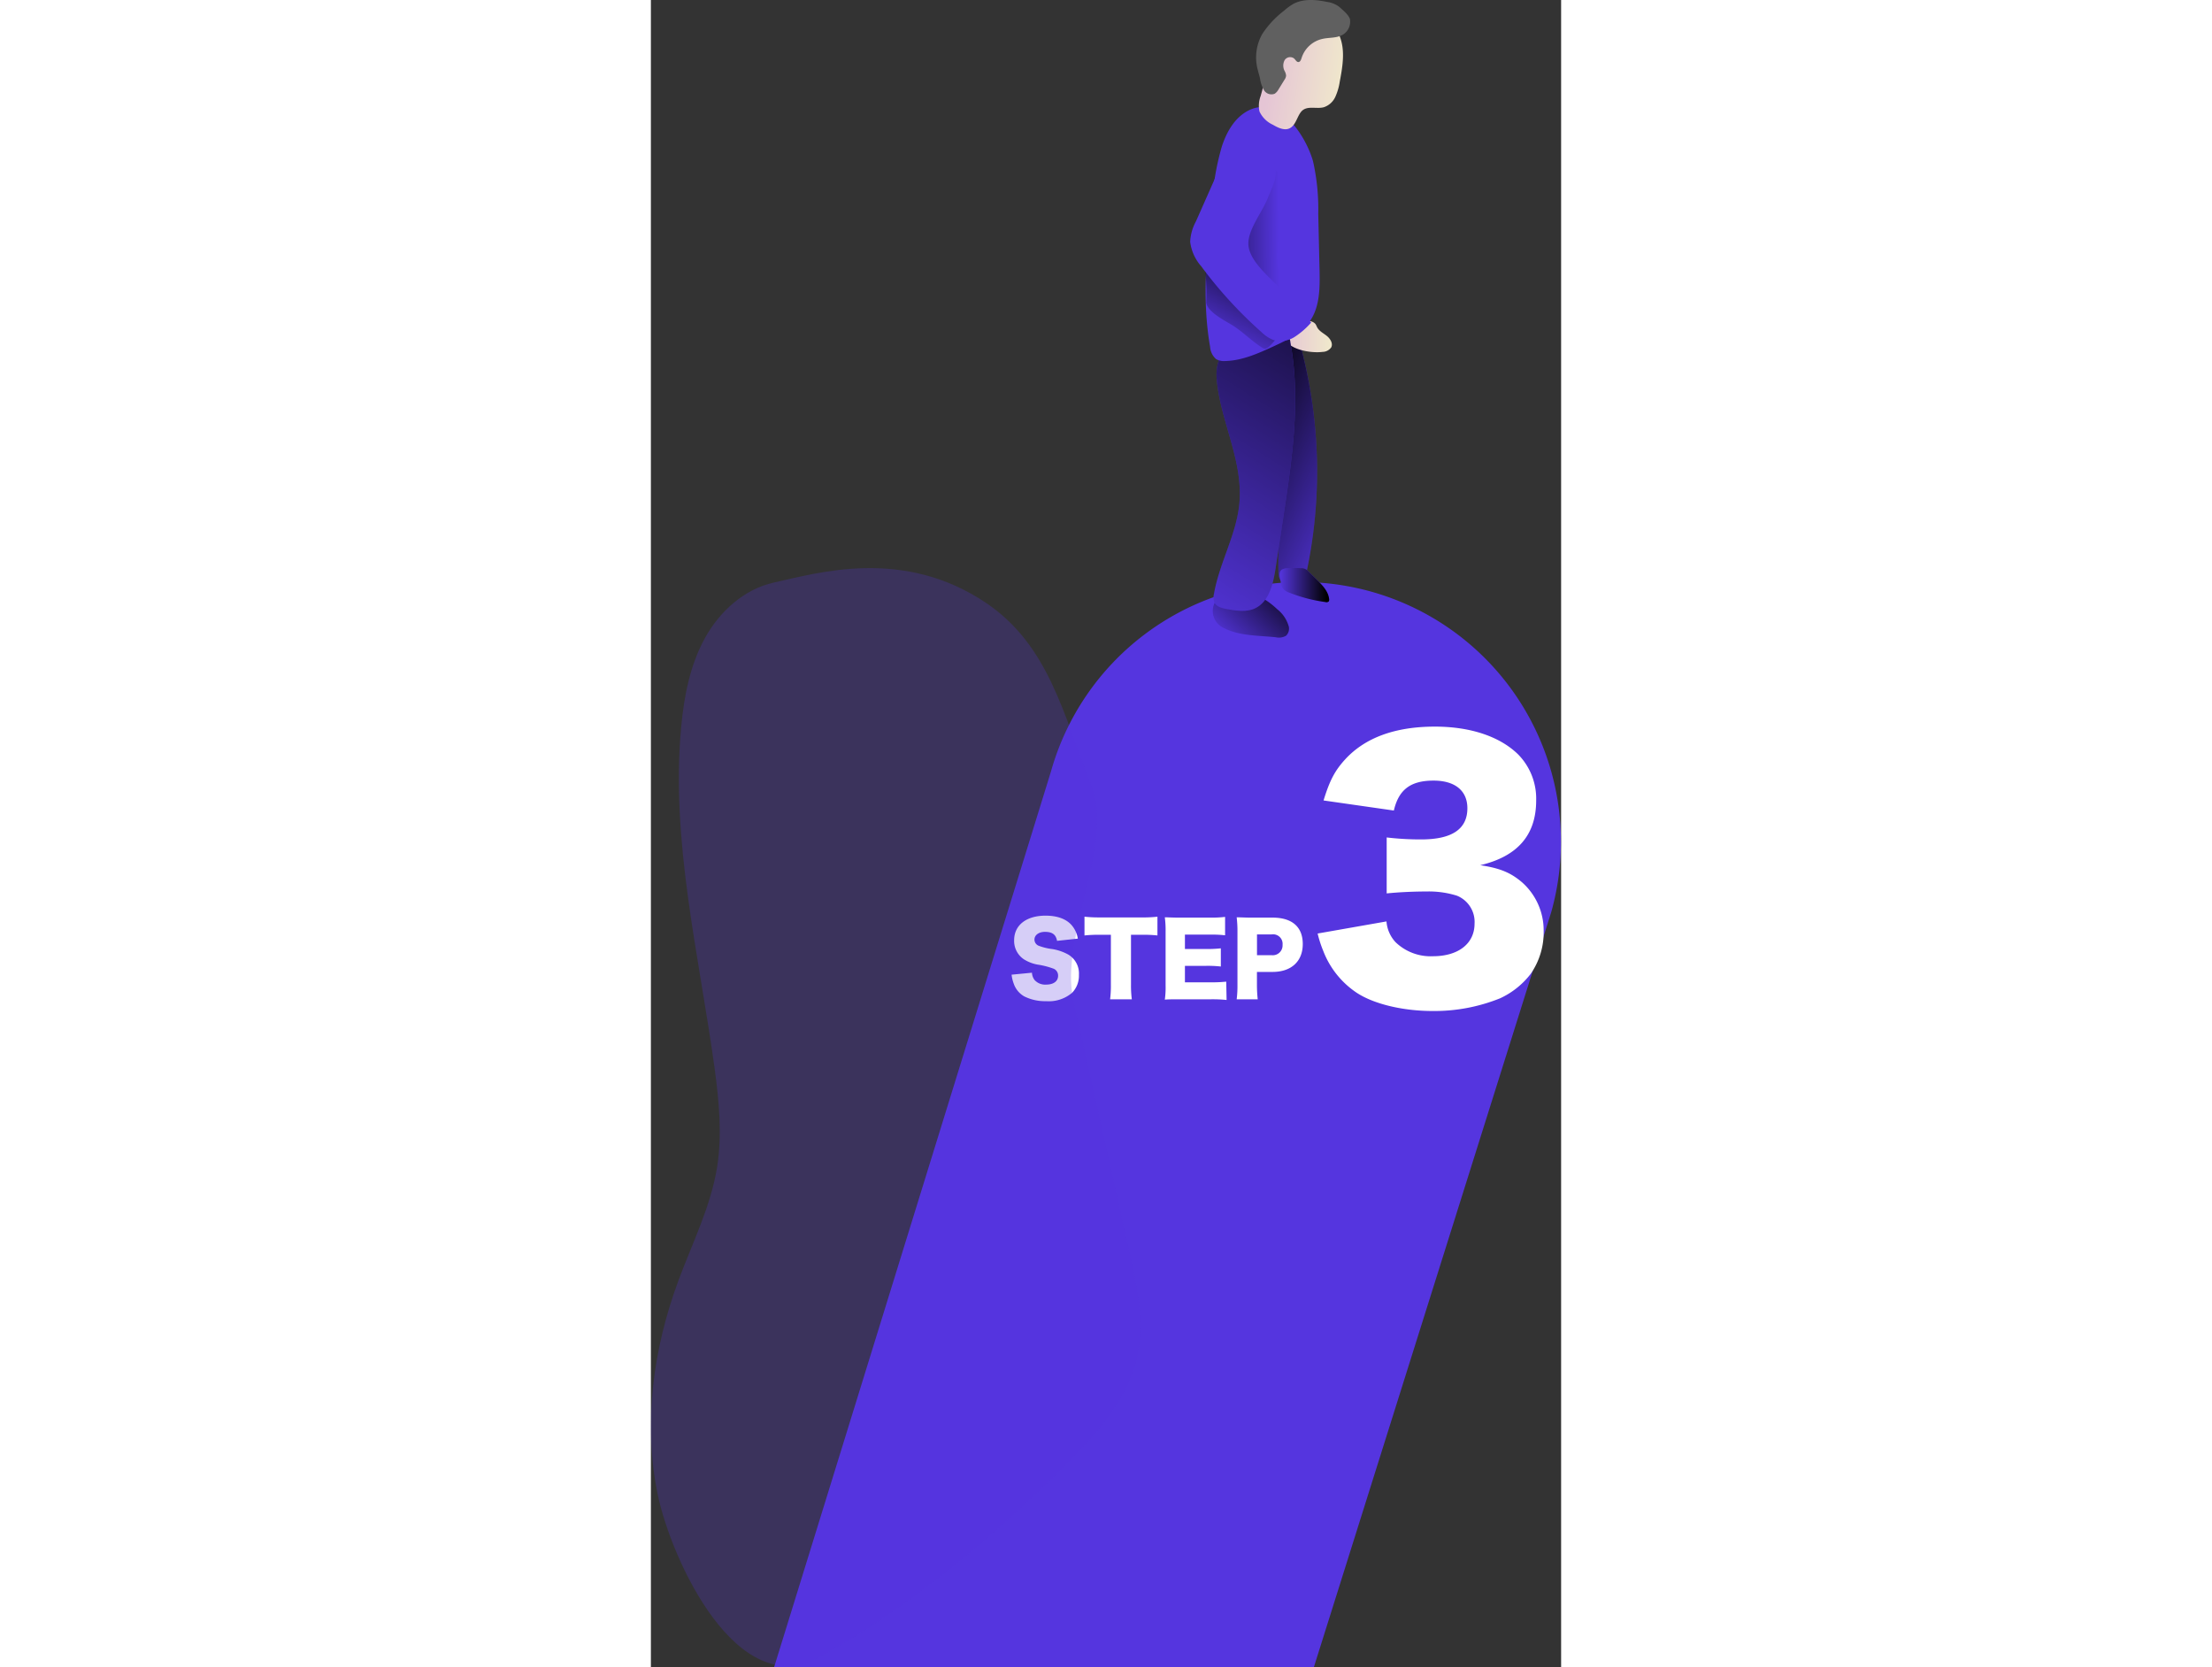 <svg id="Layer_1" data-name="Layer 1" xmlns="http://www.w3.org/2000/svg" xmlns:xlink="http://www.w3.org/1999/xlink" viewBox="0 0 175.18 320.86" width="406" height="306" class="illustration styles_illustrationTablet__1DWOa"><rect x="0" y="0" width="175.18" height="320.86" fill="#333333" stroke="none"/><defs><linearGradient id="linear-gradient" x1="273.48" y1="96.86" x2="241.53" y2="81.11" gradientUnits="userSpaceOnUse"><stop offset="0" stop-opacity="0"></stop><stop offset="0.95"></stop></linearGradient><linearGradient id="linear-gradient-2" x1="244.1" y1="125.32" x2="258.15" y2="111.12" xlink:href="#linear-gradient"></linearGradient><linearGradient id="linear-gradient-3" x1="255.42" y1="65.86" x2="264.83" y2="65.86" gradientUnits="userSpaceOnUse"><stop offset="0" stop-color="#e5c5d5"></stop><stop offset="0.42" stop-color="#ead4d1"></stop><stop offset="1" stop-color="#f0e9cb"></stop></linearGradient><linearGradient id="linear-gradient-4" x1="231.66" y1="118.58" x2="281.35" y2="39.59" xlink:href="#linear-gradient"></linearGradient><linearGradient id="linear-gradient-5" x1="243.53" y1="67.48" x2="254.16" y2="47.47" xlink:href="#linear-gradient"></linearGradient><linearGradient id="linear-gradient-6" x1="-1.93" y1="-248.97" x2="13.01" y2="-248.97" gradientTransform="matrix(0.99, 0.14, -0.14, 0.99, 220.08, 260.21)" xlink:href="#linear-gradient-3"></linearGradient><linearGradient id="linear-gradient-7" x1="254.63" y1="46.47" x2="234.22" y2="46.62" xlink:href="#linear-gradient"></linearGradient><linearGradient id="linear-gradient-8" x1="254.77" y1="113.7" x2="264.27" y2="113.7" xlink:href="#linear-gradient"></linearGradient></defs><title>Step 3</title><path d="M261.35,322H157.47L210.76,149.6a50,50,0,0,1,48.15-36.49h0a50,50,0,0,1,48.14,63.53Z" transform="translate(-133.77 -1.1)" fill="#5535df"></path><path d="M275.34,178.43a6.6,6.6,0,0,0,1.75,4,9.72,9.72,0,0,0,7.2,2.7c4.89,0,8-2.45,8-6.26a5.44,5.44,0,0,0-3.39-5.39,18.05,18.05,0,0,0-5.82-.81c-2.44,0-5.26.12-7.7.37V162.27a55,55,0,0,0,6.64.38c5.94,0,8.89-2,8.89-6,0-3.38-2.38-5.32-6.51-5.32-4.45,0-6.71,1.76-7.64,5.76l-13.53-1.94c1.19-3.88,2.19-5.76,4.2-7.95,3.82-4.13,9.58-6.26,17.22-6.26,6.82,0,12.46,1.88,16,5.32a12.15,12.15,0,0,1,3.5,8.89c0,6.64-3.57,10.77-10.77,12.46,3.82.57,5.89,1.44,8.08,3.32a12.34,12.34,0,0,1,4.13,9.27,14,14,0,0,1-2.5,8.33,15.74,15.74,0,0,1-5.89,4.7,33.81,33.81,0,0,1-13,2.44c-5.64,0-11.27-1.32-14.59-3.51a17,17,0,0,1-6.45-8.08,22.49,22.49,0,0,1-1.07-3.32Z" transform="translate(-133.77 -1.1)" fill="#fff"></path><path d="M207.11,188.3a2.5,2.5,0,0,0,.5,1.4,2.74,2.74,0,0,0,2.21.89c1.45,0,2.32-.65,2.32-1.71a1.43,1.43,0,0,0-.79-1.32,15.15,15.15,0,0,0-2.84-.77,7.35,7.35,0,0,1-3-1.1,4.26,4.26,0,0,1-1.83-3.63c0-2.91,2.34-4.74,6.06-4.74,2.4,0,4.24.73,5.26,2.15a5.25,5.25,0,0,1,.94,2.27l-4,.43c-.23-1.22-.91-1.73-2.35-1.73-1.15,0-2,.62-2,1.49a1.29,1.29,0,0,0,.89,1.21,11.31,11.31,0,0,0,2.61.62,9.4,9.4,0,0,1,3.06,1.08,4.23,4.23,0,0,1,2,3.86,4.72,4.72,0,0,1-1.32,3.47,6.92,6.92,0,0,1-5,1.61,8.93,8.93,0,0,1-4.22-.93,4.49,4.49,0,0,1-2-2.42,7.19,7.19,0,0,1-.42-1.75Z" transform="translate(-133.77 -1.1)" fill="#fff"></path><path d="M226.17,190.57a20.33,20.33,0,0,0,.16,2.85h-4.18a21.51,21.51,0,0,0,.15-2.85V181h-2.23a26.3,26.3,0,0,0-2.85.13v-3.61a24.36,24.36,0,0,0,2.81.14h8.28a23.7,23.7,0,0,0,2.95-.14v3.61a25.46,25.46,0,0,0-2.95-.13h-2.14Z" transform="translate(-133.77 -1.1)" fill="#fff"></path><path d="M244.57,193.55a25.14,25.14,0,0,0-3.11-.13h-6c-1.44,0-2,0-2.78.06a16.75,16.75,0,0,0,.15-2.76V180.4a19.12,19.12,0,0,0-.15-2.76c.78,0,1.31.06,2.78.06h6a22,22,0,0,0,2.82-.14v3.54a22.23,22.23,0,0,0-2.82-.13h-4.91v2.77h4.08a23.18,23.18,0,0,0,2.83-.13v3.5a22.2,22.2,0,0,0-2.83-.13h-4.08v3.17h4.87a26.59,26.59,0,0,0,3.08-.13Z" transform="translate(-133.77 -1.1)" fill="#fff"></path><path d="M246.51,193.42a20.81,20.81,0,0,0,.15-2.8V180.4a21.78,21.78,0,0,0-.15-2.76c.89,0,1.57.06,2.78.06h4.14c3.74,0,5.8,1.79,5.8,5.08s-2.16,5.37-5.82,5.37h-3v2.42a25.57,25.57,0,0,0,.15,2.85Zm6.73-8.49a1.89,1.89,0,0,0,2.1-2,1.83,1.83,0,0,0-2.1-2h-2.82v4Z" transform="translate(-133.77 -1.1)" fill="#fff"></path><path d="M135.11,288.84c-2.89-13.75-.9-28.23,4-41.4,2.66-7.18,6.18-14.14,7.4-21.7,1-6.26.38-12.67-.47-19-3-21.9-8.5-43.81-6.43-65.82.55-5.85,1.69-11.77,4.51-16.93s7.55-9.5,13.29-10.77c8.52-1.88,25-6.86,41,4,12,8.2,14.72,21.39,20.12,34.91,4.53,11.35-6.12,29.37-3.47,41.3l10.85,48.72c1.43,6.43,2.87,13.09,1.58,19.56-1.67,8.3-7.57,15-13.55,21-14.06,14.09-30.18,27.62-47.66,37.3C150.39,328.83,137.75,301.4,135.11,288.84Z" transform="translate(-133.77 -1.1)" fill="#5535df" opacity="0.24" style="isolation: isolate;"></path><path d="M259.73,112.24a1.94,1.94,0,0,1-.37.9,2.06,2.06,0,0,1-1.48.48c-1.1,0-2.42,0-3-.94a3.22,3.22,0,0,1-.33-1.57c-.1-3.58.17-7.17.19-10.76.07-9.36-1.46-18.66-2.17-28a12.82,12.82,0,0,1,.56-6c.48-1.12,1.89-2.94,3.29-2.95s1.5,1.22,1.84,2.36A86.33,86.33,0,0,1,260.79,77a93.5,93.5,0,0,1,.87,22.67A92.48,92.48,0,0,1,259.73,112.24Z" transform="translate(-133.77 -1.1)" fill="#5535df"></path><path d="M259.73,112.24a1.94,1.94,0,0,1-.37.9,2.06,2.06,0,0,1-1.48.48c-1.1,0-2.42,0-3-.94a3.22,3.22,0,0,1-.33-1.57c-.1-3.58.17-7.17.19-10.76.07-9.36-1.46-18.66-2.17-28a12.82,12.82,0,0,1,.56-6c.48-1.12,1.89-2.94,3.29-2.95s1.5,1.22,1.84,2.36A86.33,86.33,0,0,1,260.79,77a93.5,93.5,0,0,1,.87,22.67A92.48,92.48,0,0,1,259.73,112.24Z" transform="translate(-133.77 -1.1)" fill="url(#linear-gradient)"></path><path d="M244.11,122c3,1.51,6.55,1.39,9.91,1.74a2.72,2.72,0,0,0,2-.3,1.89,1.89,0,0,0,.52-1.75,6.44,6.44,0,0,0-2.25-3.36c-2.5-2.39-6.16-4.29-9.75-3.1A3.59,3.59,0,0,0,244.11,122Z" transform="translate(-133.77 -1.1)" fill="url(#linear-gradient-2)"></path><path d="M263.06,68.82a2.07,2.07,0,0,0,1.65-.87c.38-.76-.19-1.67-.85-2.2s-1.49-.93-1.88-1.69a4.09,4.09,0,0,0-.3-.59A1.57,1.57,0,0,0,261,63c-1.66-.62-6.37.46-5.4,3C256.45,68.47,260.91,69.11,263.06,68.82Z" transform="translate(-133.77 -1.1)" fill="url(#linear-gradient-3)"></path><path d="M247.05,97.72c-.48,6.09-3.85,11.61-4.9,17.63a2.79,2.79,0,0,0,.06,1.67c.4.86,1.47,1.13,2.41,1.3,1.79.32,3.71.63,5.37-.12,2.75-1.25,3.53-4.69,4-7.67l1.56-10.31c1.66-11,3.31-22.3,1.28-33.27a1.79,1.79,0,0,0-2.15-1.73c-6.4-.26-12.68,1.88-12,9C243.41,82.13,247.69,89.61,247.05,97.72Z" transform="translate(-133.77 -1.1)" fill="#5535df"></path><path d="M247.05,97.72c-.48,6.09-3.85,11.61-4.9,17.63a2.79,2.79,0,0,0,.06,1.67c.4.86,1.47,1.13,2.41,1.3,1.79.32,3.71.63,5.37-.12,2.75-1.25,3.53-4.69,4-7.67l1.56-10.31c1.66-11,3.31-22.3,1.28-33.27a1.79,1.79,0,0,0-2.15-1.73c-6.4-.26-12.68,1.88-12,9C243.41,82.13,247.69,89.61,247.05,97.72Z" transform="translate(-133.77 -1.1)" fill="url(#linear-gradient-4)"></path><path d="M248.37,22.59c-2.39,1.42-3.82,4-4.7,6.65a48.84,48.84,0,0,0-1.82,10c-1.06,9.5-2.11,19.16-.46,28.58a3.44,3.44,0,0,0,1.17,2.4,3.13,3.13,0,0,0,1.77.36c3.25-.08,6.31-1.46,9.27-2.82,2.6-1.2,5.32-2.5,7-4.85,1.94-2.79,1.93-6.44,1.86-9.84l-.25-10.84a42,42,0,0,0-1-10.08C259.79,27.1,254.49,19,248.37,22.59Z" transform="translate(-133.77 -1.1)" fill="#5535df"></path><path d="M240.66,59.16c-.08,1.71,3.29,3.52,4.77,4.38,2.15,1.26,4.07,3.35,6.22,4.61.95.55,2.22-2,3.26-2.37a2.52,2.52,0,0,0,1.43-2.58,6,6,0,0,0-1.23-2.87,34.32,34.32,0,0,0-7.18-7.21c-1.35-1-4.86-3.74-6.57-2.1C239.93,52.4,240.89,54.5,240.66,59.16Z" transform="translate(-133.77 -1.1)" fill="url(#linear-gradient-5)"></path><path d="M266.08,7.52c1.42,2.82.86,6.18.27,9.28a11,11,0,0,1-.85,2.93,3.72,3.72,0,0,1-2.2,2c-1.32.37-2.9-.25-4,.52s-1.25,2.85-2.56,3.52c-1,.53-2.26-.07-3.26-.66a5.25,5.25,0,0,1-2.58-2.55,5.26,5.26,0,0,1,.23-3L254,9.05A8.38,8.38,0,0,1,256,5a8.31,8.31,0,0,1,3.36-1.6A10.31,10.31,0,0,1,264,2.74a3.51,3.51,0,0,1,3.09,3" transform="translate(-133.77 -1.1)" fill="url(#linear-gradient-6)"></path><path d="M267,7.74c-1.18.74-2.69.54-4,.85a5.44,5.44,0,0,0-4,3.68c-.11.34-.26.76-.61.77s-.55-.42-.82-.68a1.26,1.26,0,0,0-1.84.33,2.24,2.24,0,0,0,0,2.06,2.2,2.2,0,0,1,.29.92,1.65,1.65,0,0,1-.31.78l-1.13,1.83a2.43,2.43,0,0,1-.74.85,1.68,1.68,0,0,1-2.08-.68,6.23,6.23,0,0,1-.76-2.26c-.19-.82-.46-1.62-.61-2.44a9.13,9.13,0,0,1,1.08-6.16,18.19,18.19,0,0,1,4.13-4.41,11.91,11.91,0,0,1,1.77-1.31c2-1.07,4.36-.85,6.55-.4a4.92,4.92,0,0,1,2.39,1c.63.57,1.77,1.5,2,2.31A2.94,2.94,0,0,1,267,7.74Z" transform="translate(-133.77 -1.1)" fill="#606060"></path><path d="M254.63,53.28c-1.23-5,1.38-10,1.33-15.12a6.56,6.56,0,0,0-.49-2.67,2.86,2.86,0,0,0-4.65-1.06,7,7,0,0,0-1.71,2.29c-2,3.83-2.56,8.22-2.75,12.52a6.93,6.93,0,0,0,.75,4.18,8,8,0,0,0,3,2.27,36.11,36.11,0,0,1,3.79,2.46c.87.65,3.66,2.21,2.65,0A28.67,28.67,0,0,1,254.63,53.28Z" transform="translate(-133.77 -1.1)" fill="url(#linear-gradient-7)"></path><path d="M238.67,43.7a9.09,9.09,0,0,0-1.11,3.94,8.74,8.74,0,0,0,2.13,4.71A82.2,82.2,0,0,0,251.26,65a7,7,0,0,0,2.32,1.54,5,5,0,0,0,4.07-.59,15.27,15.27,0,0,0,3.19-2.77l-5.23-5.82c-2.21-2.46-6.5-5.68-6.83-9-.29-2.85,2.65-6.43,3.7-9.09s2.2-4.33,1.13-7c-1.35-3.32-6.61-5.35-9-1.94-1.1,1.6-1.71,3.85-2.5,5.61Z" transform="translate(-133.77 -1.1)" fill="#5535df"></path><path d="M244.11,122c3,1.51,6.55,1.39,9.91,1.74a2.72,2.72,0,0,0,2-.3,1.89,1.89,0,0,0,.52-1.75,6.44,6.44,0,0,0-2.25-3.36c-2.5-2.39-6.16-4.29-9.75-3.1A3.59,3.59,0,0,0,244.11,122Z" transform="translate(-133.77 -1.1)" fill="none"></path><path d="M255,113.11a2.12,2.12,0,0,0,1.52,2,29.87,29.87,0,0,0,7.06,1.86.67.67,0,0,0,.65-.12.62.62,0,0,0,.08-.42c-.14-1.49-1.26-2.66-2.32-3.7l-1.63-1.61a1.8,1.8,0,0,0-1.54-.67,22.61,22.61,0,0,0-2.47,0,2.54,2.54,0,0,0-1,.2C254.44,111.06,254.84,112.35,255,113.11Z" transform="translate(-133.77 -1.1)" fill="#5535df"></path><path d="M255,113.11a2.12,2.12,0,0,0,1.52,2,29.87,29.87,0,0,0,7.06,1.86.67.67,0,0,0,.65-.12.62.62,0,0,0,.08-.42c-.14-1.49-1.26-2.66-2.32-3.7l-1.63-1.61a1.8,1.8,0,0,0-1.54-.67,22.61,22.61,0,0,0-2.47,0,2.54,2.54,0,0,0-1,.2C254.44,111.06,254.84,112.35,255,113.11Z" transform="translate(-133.77 -1.1)" fill="url(#linear-gradient-8)"></path></svg>